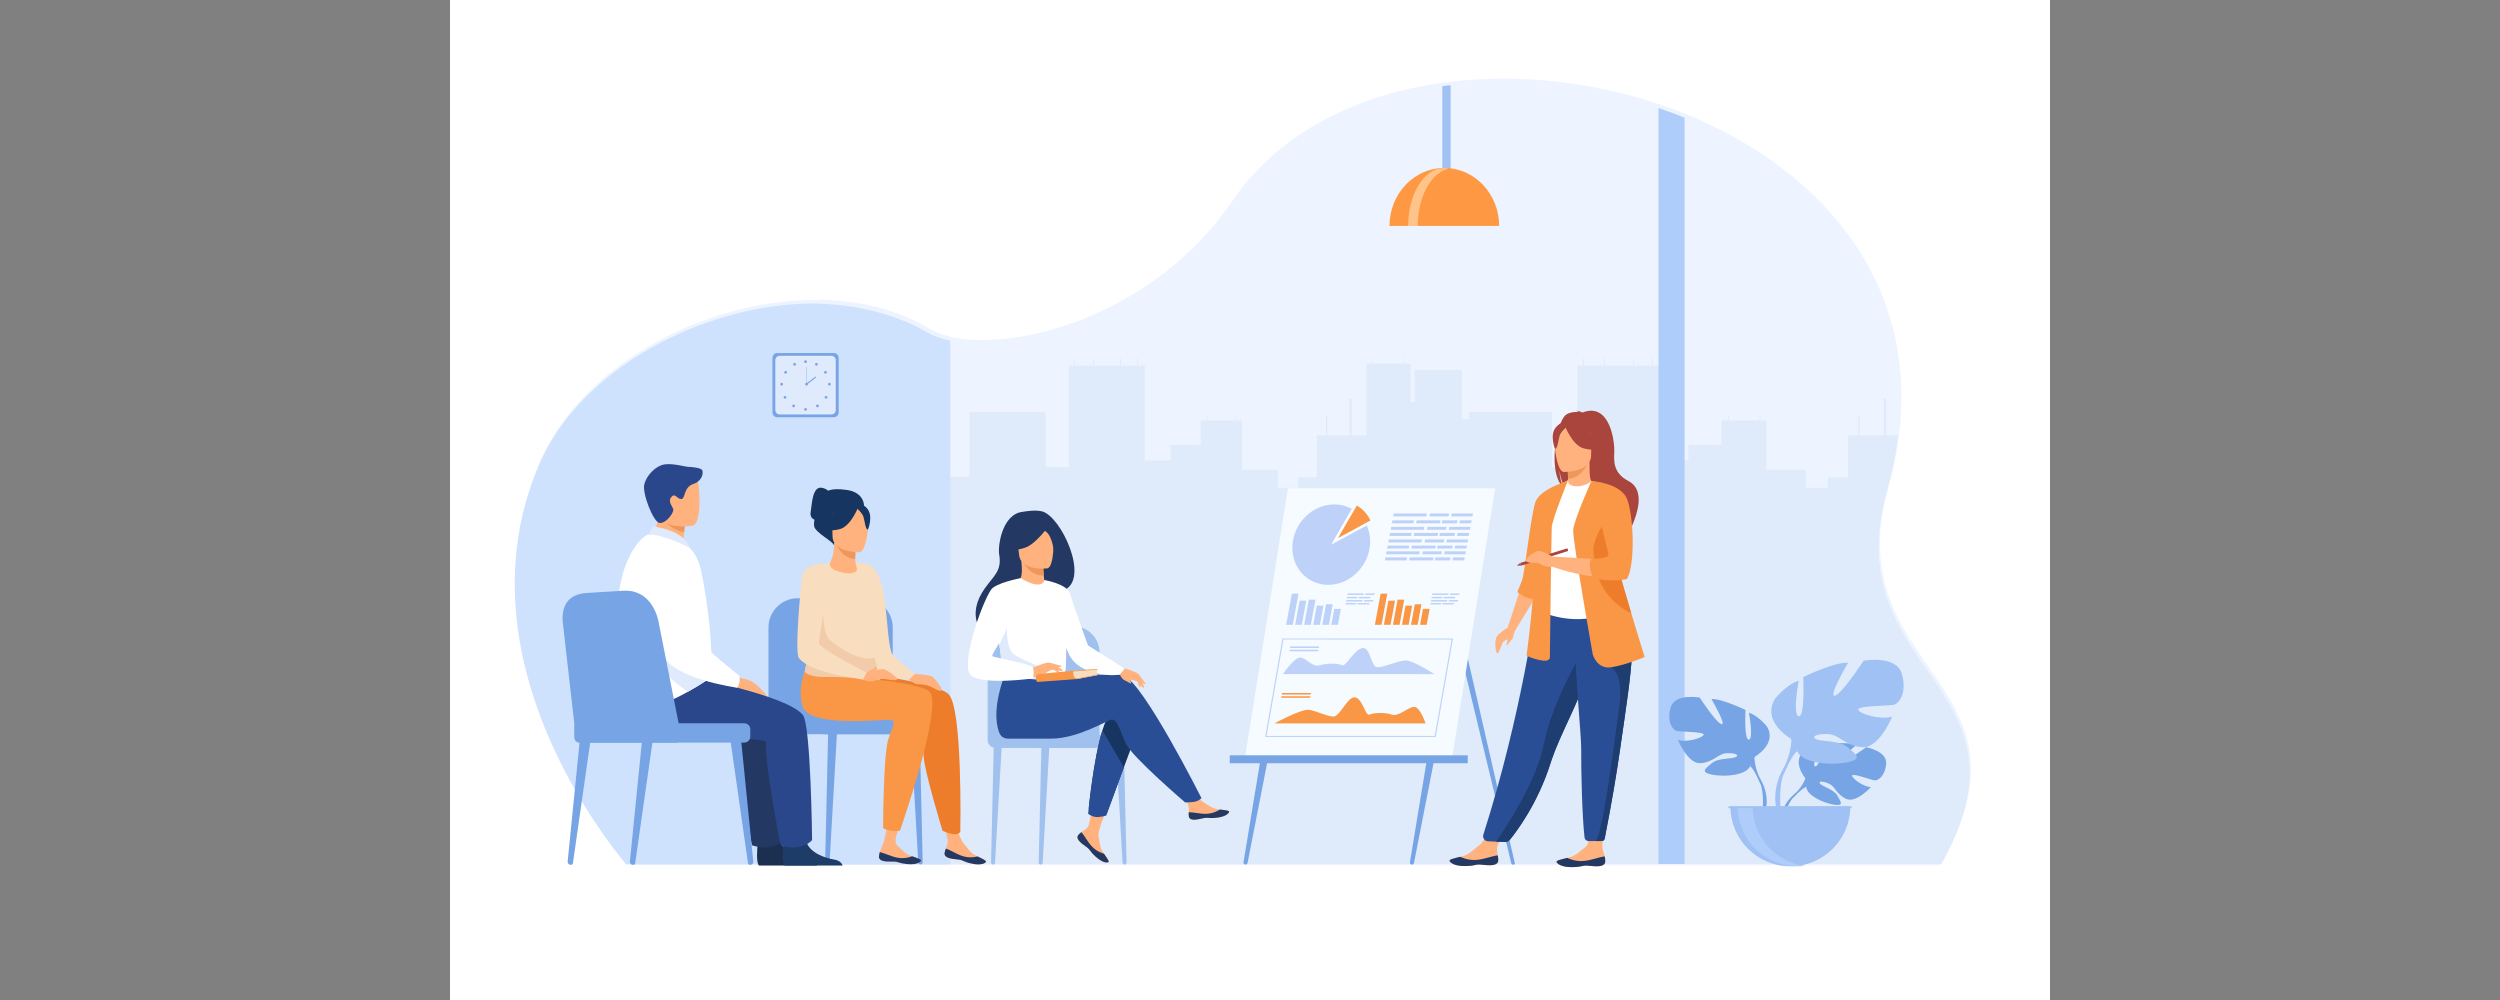 <?xml version="1.0" encoding="utf-8"?>
<!-- Generator: Adobe Illustrator 16.0.0, SVG Export Plug-In . SVG Version: 6.00 Build 0)  -->
<!DOCTYPE svg PUBLIC "-//W3C//DTD SVG 1.1//EN" "http://www.w3.org/Graphics/SVG/1.1/DTD/svg11.dtd">
<svg version="1.1" id="_x2018_ëîé_x5F_1" xmlns="http://www.w3.org/2000/svg" xmlns:xlink="http://www.w3.org/1999/xlink"
	 x="0px" y="0px" width="500px" height="200px" viewBox="0 0 500 200" enable-background="new 0 0 500 200" xml:space="preserve">
<rect x="0" y="0" width="500" height="200" fill="#808080" stroke="none"/>
<rect x="90" fill="#FFFFFF" width="320" height="200"/>
<g>
	<path opacity="0.5" fill="#DCEAFF" enable-background="new    " d="M388.543,172.064L388.543,172.064
		c-0.023,0.041-0.046,0.08-0.068,0.121c-0.162,0.289-0.33,0.584-0.5,0.879l-261.778-0.078c0,0-0.255-0.285-0.711-0.828
		c-0.026-0.031-0.052-0.063-0.079-0.096c-1.169-1.404-3.522-4.357-6.278-8.523c0,0-0.001-0.002-0.002-0.004
		c-7.31-11.057-17.439-30.637-15.735-52.369c0.481-6.135,1.904-12.44,4.6-18.774c8.177-19.211,32.573-32.161,54.55-32.421
		c8.506-0.102,16.652,1.699,23.353,5.774c1.188,0.722,2.683,1.28,4.421,1.659c1.464,0.322,3.103,0.517,4.88,0.579
		c14.273,0.502,37.487-7.541,51.255-27.777c7.312-10.746,18.535-17.781,31.436-21.445c0.601-0.17,1.206-0.334,1.814-0.489
		c2.935-0.752,5.947-1.336,9.015-1.754c0.553-0.075,1.107-0.145,1.663-0.208c13.613-1.58,28.193,0.055,41.567,4.571
		c1.761,0.594,3.502,1.24,5.217,1.935c25.167,10.191,44.746,31.003,43.025,60.062c-0.068,1.149-0.169,2.312-0.307,3.486
		c-0.256,2.238-0.641,4.522-1.154,6.852c-0.303,1.373-0.65,2.762-1.047,4.166C367.309,134.215,408.776,135.879,388.543,172.064z"/>
	<g>
		<path fill="#DFEBFA" d="M388.291,172.785L388.291,172.785l-203.761,0.021l1.757-60.896V95.365h7.621V82.443h15.204v10.968h4.643
			V73.126h1.01v-1.418h0.181v1.418h3.667v-1.418h0.182v1.418h5.191v-1.418h0.183v1.418h3.268v-1.418h0.18v1.418h1.342v18.936h5.132
			v-3.063l6.053,0.027v-4.963h1.217v-0.981h0.162v0.981h4.674v0.002h0.935v-0.983h0.161v0.983h1.127v9.868h7.204v3.632h4.006v-2.109
			h3.715v-8.373h1.854v-3.906h0.279v3.906h4.439v-7.321h0.436v7.321h2.938v-0.102h-0.004v-0.929h0.004v-0.879h-0.004V83.71h0.004
			v-0.934h-0.004v-1.463h0.004v-0.934h-0.004v-1.463h0.004v-1.01h-0.004v-1.462h0.004v-1.286h-0.004v-1.463h0.004v-0.97h0.875V71.63
			h0.141v1.095h6.483V71.63h0.14v1.095h1.184v7.654l0.832,0.004v-0.004h-0.007v-1.463h0.007v-1.01h-0.007v-1.462h0.007v-1.006
			h-0.007v-1.463h0.007v-0.004h7.862v0.004h1.352c0.069,0.039,0.14,0.078,0.21,0.117v9.76h1.447v-1.407h16.595v10.968h5.067V73.126
			h1.102v-1.418h0.199v1.418h4.001v-1.418h0.198v1.418h5.668v-1.418h0.197v1.418h3.566v-1.418h0.197v1.418h1.467v18.936h5.6v-3.063
			l6.605,0.027v-4.962h1.33v-0.982h0.176v0.982h5.1v0.001h1.021v-0.983h0.176v0.983h1.229v9.87h7.864v3.631h4.372v-2.108h4.055
			v-8.374h2.021v-3.905h0.306v3.905h4.846v-7.32h0.476v7.32h2.382c-0.256,2.238-0.641,4.522-1.154,6.852
			c-0.303,1.373-0.65,2.762-1.047,4.165C367.057,134.937,408.524,136.6,388.291,172.785z"/>
	</g>
	<path fill="#AFCDFB" d="M336.911,23.535v149.248h-5.217V21.601C333.457,22.195,335.197,22.84,336.911,23.535z"/>
	<path fill="#CEE1FD" d="M190.064,68.125v104.753h-64.831c-0.026-0.031-0.052-0.063-0.079-0.096
		c-1.169-1.403-3.522-4.357-6.278-8.523c0-0.001-0.001-0.002-0.002-0.004c-7.31-11.057-17.439-30.637-15.735-52.368
		c0.481-6.134,1.904-12.44,4.6-18.774c8.177-19.211,32.573-32.161,54.55-32.421c8.427,0.093,16.459,1.912,23.129,5.774
		C186.668,67.188,188.238,67.747,190.064,68.125z"/>
	<g>
		<path fill="#9FC1F4" d="M290.127,17.03v18.38c0,1.433-0.35,2.602-0.775,2.602h-0.111c-0.427,0-0.775-1.169-0.775-2.602V17.238
			C289.018,17.164,289.572,17.093,290.127,17.03z"/>
		<path fill="#FF9843" d="M288.863,33.59c-6.059,0-10.969,5.192-10.969,11.598h21.937C299.831,38.783,294.92,33.59,288.863,33.59z"
			/>
		<path fill="#FFC48A" d="M289.736,33.731c-0.314-0.068-0.637-0.104-0.963-0.104c-3.947,0-7.146,5.176-7.146,11.561h1.927
			C283.554,39.332,286.246,34.493,289.736,33.731z"/>
	</g>
	<g>
		<g>
			<path fill="#77A4E5" d="M361.096,155.678c0,0-2.919-3.405-0.18-5.568c0,0,2-1.211,3.632-1.113c0,0-2.312,3.877-1.563,4.262
				c0.747,0.386,2.264-4.504,2.264-4.504s4.553-0.442,6.018,0.262c0,0-3.893,3.186-3.072,3.375c0.819,0.189,5.023-2.937,5.023-2.937
				s4.237,0.722,4.012,3.306c-0.227,2.585-1.687,3.383-2.328,3.314s-4.396-1.502-4.477-0.976c-0.082,0.525,2.178,2.244,3.76,2.324
				c0,0-2.988,3.295-4.973,2.344c-1.986-0.95-2.155-2.458-3.393-3.022c-1.238-0.566-2.295-0.564-1.783,0.012
				c0.511,0.576,2.75,1.137,3.458,2.389s1.343,2.097-0.711,1.787c-2.054-0.309-5.394-1.812-5.54-3.533
				C361.096,155.678,361.096,155.678,361.096,155.678z"/>
			<g>
				<path fill="#77A4E5" d="M375.146,152.83c0,0-11.51-0.443-14.051,2.848c0,0-0.563,1.684-2.291,3.217l-0.27,0.734
					c0,0,1.994-2.103,2.707-2.23C361.242,157.398,360.127,153.321,375.146,152.83z"/>
				<path fill="#77A4E5" d="M358.805,158.895c0,0-2.471,1.826-2.643,5.091l0.448,0.04c0,0,0.789-3.375,2.215-4.695
					C360.252,158.01,358.805,158.895,358.805,158.895z"/>
			</g>
		</g>
		<g>
			<path fill="#77A4E5" d="M350.891,151.395c0,0,4.643-2.6,2.477-6.129c0,0-1.734-2.166-3.592-2.724c0,0,0.991,5.263,0,5.386
				c-0.99,0.124-0.681-5.943-0.681-5.943s-4.891-2.352-6.81-2.166c0,0,3.033,5.139,2.043,5.014c-0.99-0.123-4.396-5.323-4.396-5.323
				s-5.015-0.929-5.819,2.043s0.495,4.457,1.238,4.644c0.742,0.186,5.51,0.123,5.386,0.742s-3.343,1.609-5.139,1.053
				c0,0,1.981,4.891,4.581,4.643c2.601-0.247,3.405-1.856,5.016-1.98c1.609-0.124,2.785,0.31,1.98,0.742
				c-0.805,0.434-3.529,0.143-4.829,1.248s-2.353,1.786,0.062,2.281c2.415,0.495,6.748,0.186,7.615-1.672
				S350.891,151.395,350.891,151.395z"/>
			<g>
				<path fill="#77A4E5" d="M336.404,142.48c0,0,13,4.209,14.486,8.914c0,0-0.063,2.105,1.238,4.52v0.93
					c0,0-1.362-3.158-2.105-3.592C350.023,153.252,352.934,149.166,336.404,142.48z"/>
				<path fill="#77A4E5" d="M352.129,155.914c0,0,2.005,3.045,0.861,6.752l-0.516-0.139c0,0,0.501-4.082-0.549-6.136
					C350.877,154.338,352.129,155.914,352.129,155.914z"/>
			</g>
		</g>
		<g>
			<path fill="#9FC1F4" d="M358.277,147.809c0,0-6.121-3.427-3.265-8.078c0,0,2.285-2.857,4.733-3.592c0,0-1.306,6.938,0,7.101
				s0.898-7.835,0.898-7.835s6.446-3.101,8.977-2.855c0,0-3.999,6.773-2.693,6.609c1.306-0.162,5.794-7.018,5.794-7.018
				s6.61-1.225,7.671,2.693c1.061,3.917-0.652,5.875-1.632,6.12s-7.263,0.163-7.1,0.979s4.407,2.121,6.773,1.387
				c0,0-2.612,6.447-6.039,6.121c-3.428-0.326-4.489-2.448-6.61-2.611c-2.122-0.163-3.672,0.408-2.611,0.979
				c1.061,0.572,4.651,0.188,6.365,1.645s3.102,2.355-0.082,3.008c-3.182,0.652-8.895,0.244-10.037-2.203
				C358.277,147.809,358.277,147.809,358.277,147.809z"/>
			<g>
				<path fill="#9FC1F4" d="M377.373,136.058c0,0-17.137,5.55-19.096,11.751c0,0,0.082,2.775-1.633,5.958v1.224
					c0,0,1.796-4.162,2.775-4.732C359.42,150.258,355.584,144.871,377.373,136.058z"/>
				<path fill="#9FC1F4" d="M356.645,153.767c0,0-2.643,4.013-1.136,8.898l0.681-0.183c0,0-0.66-5.381,0.723-8.087
					S356.645,153.767,356.645,153.767z"/>
			</g>
		</g>
		<path fill="#9FC1F4" d="M358.071,173.26c6.621,0,11.989-5.368,11.989-11.989h-23.979
			C346.082,167.892,351.449,173.26,358.071,173.26z"/>
		<path fill="#AFCDFB" d="M361.021,173.168c-0.488,0.061-0.985,0.092-1.49,0.092c-6.621,0-11.988-5.368-11.988-11.99h2.979
			C350.521,167.388,355.103,172.435,361.021,173.168z"/>
		<rect x="345.688" y="161.27" fill="#9FC1F4" width="24.646" height="0.369"/>
	</g>
	<g>
		<g>
			<path fill="#77A4E5" d="M302.256,172.67l-11.781-48.897l0.823-1.925l11.671,50.816c0.031,0.131-0.068,0.255-0.202,0.255h-0.194
				C302.422,172.919,302.291,172.816,302.256,172.67z"/>
		</g>
		<g>
			<g>
				<path fill="#77A4E5" d="M249.087,172.919L249.087,172.919c-0.242,0-0.426-0.217-0.387-0.456l3.47-21.032h1.486l-4.138,21.133
					C249.479,172.77,249.297,172.919,249.087,172.919z"/>
			</g>
			<g>
				<path fill="#77A4E5" d="M282.373,172.919L282.373,172.919c-0.242,0-0.426-0.217-0.387-0.456l3.47-21.032h1.487l-4.139,21.133
					C282.765,172.77,282.584,172.919,282.373,172.919z"/>
			</g>
			<polygon fill="#F5FBFF" points="290.444,151.476 249.003,151.476 257.59,97.65 299.03,97.65 			"/>
			<rect x="245.951" y="151.064" fill="#77A4E5" width="47.594" height="1.584"/>
			<g>
				<path fill="#BDD1F9" d="M274,108.912c-0.031,0.427-0.094,0.845-0.186,1.253c-0.863,3.847-4.289,6.794-8.159,6.801
					c-4.282,0.007-7.489-3.587-7.162-8.027s4.063-8.046,8.347-8.054c0.897-0.001,1.748,0.156,2.528,0.446
					c0.352,0.13,0.688,0.287,1.01,0.468c0.693,0.395,1.31,0.9,1.831,1.5c0.289,0.334,0.549,0.696,0.775,1.083
					c0.133,0.224,0.252,0.456,0.36,0.695c0.302,0.665,0.509,1.389,0.609,2.151c0.051,0.383,0.073,0.776,0.069,1.178
					C274.021,108.572,274.014,108.742,274,108.912z"/>
				<path fill="#FFFFFF" d="M273.345,105.077l-7.098,3.849c0,0,2.929-5.157,4.131-7.127c0.692,0.395,1.31,0.9,1.831,1.5
					c0.289,0.334,0.549,0.696,0.775,1.083C273.117,104.605,273.236,104.838,273.345,105.077z"/>
				<path fill="#F99746" d="M274.082,104.104l-6.482,3.516c0,0,2.674-4.711,3.772-6.51c0.633,0.359,1.196,0.822,1.672,1.371
					c0.265,0.304,0.503,0.635,0.71,0.988C273.873,103.673,273.983,103.885,274.082,104.104z"/>
			</g>
			<g>
				<g>
					<path fill="#BDD1F9" d="M287.145,147.384l-34.109-0.003l3.453-19.68l34.109,0.002L287.145,147.384z M253.311,147.184
						l33.628,0.002l3.384-19.284l-33.628-0.003L253.311,147.184z"/>
				</g>
				<g>
					<path fill="#F99746" d="M285.11,144.686l-30.251-0.002c0,0,5.366-2.878,6.838-2.728c1.473,0.151,3.588,1.315,4.949,1.361
						c1.359,0.045,2.833-4.039,4.348-3.847c1.514,0.192,2.084,3.805,2.868,3.452s3.139-0.505,4.494,0.001
						c1.356,0.506,3.332-1.608,4.524-1.542C284.073,141.447,285.11,144.686,285.11,144.686z"/>
					<g>
						<polygon fill="#F99746" points="262.134,138.9 256.355,138.9 256.41,138.594 262.188,138.594 						"/>
						<polygon fill="#F99746" points="262.019,139.555 256.24,139.555 256.295,139.248 262.072,139.249 						"/>
					</g>
				</g>
				<g>
					<path fill="#BDD1F9" d="M256.59,134.818l30.252,0.002c0,0-4.356-2.879-5.882-2.729c-1.525,0.151-4.049,1.316-5.425,1.361
						c-1.377,0.045-1.416-4.039-2.998-3.848c-1.582,0.192-3.42,3.805-4.08,3.452s-2.961-0.506-4.494-0.001
						c-1.534,0.507-2.768-1.607-3.984-1.541C258.764,131.581,256.59,134.818,256.59,134.818z"/>
					<g>
						<polygon fill="#BDD1F9" points="263.766,129.599 257.988,129.598 258.042,129.291 263.82,129.292 						"/>
						<polygon fill="#BDD1F9" points="263.65,130.253 257.873,130.252 257.927,129.946 263.705,129.946 						"/>
					</g>
				</g>
			</g>
			<g>
				<polygon fill="#BDD1F9" points="258.552,124.956 257.225,124.956 258.378,118.738 259.705,118.738 				"/>
				<polygon fill="#BDD1F9" points="260.359,124.956 259.032,124.956 259.926,120.14 261.252,120.14 				"/>
				<polygon fill="#BDD1F9" points="262.166,124.956 260.84,124.956 261.771,119.934 263.098,119.934 				"/>
				<polygon fill="#BDD1F9" points="263.975,124.956 262.647,124.956 263.355,121.136 264.683,121.136 				"/>
				<polygon fill="#BDD1F9" points="265.781,124.956 264.455,124.956 265.215,120.857 266.541,120.857 				"/>
				<polygon fill="#BDD1F9" points="267.589,124.956 266.262,124.956 266.852,121.777 268.178,121.777 				"/>
			</g>
			<g>
				<polygon fill="#F99746" points="276.301,124.956 274.975,124.956 276.127,118.738 277.453,118.738 				"/>
				<polygon fill="#F99746" points="278.108,124.956 276.781,124.956 277.675,120.14 279.002,120.14 				"/>
				<polygon fill="#F99746" points="279.916,124.956 278.589,124.956 279.521,119.934 280.848,119.934 				"/>
				<polygon fill="#F99746" points="281.723,124.956 280.396,124.956 281.105,121.136 282.432,121.136 				"/>
				<polygon fill="#F99746" points="283.531,124.956 282.204,124.956 282.964,120.857 284.291,120.857 				"/>
				<polygon fill="#F99746" points="285.338,124.956 284.012,124.956 284.602,121.777 285.928,121.777 				"/>
			</g>
			<g>
				<g>
					<polygon fill="#BDD1F9" points="282.689,104.66 278.37,104.66 278.48,104.068 282.801,104.068 					"/>
					<polygon fill="#BDD1F9" points="287.987,104.66 283.219,104.66 283.33,104.068 288.099,104.068 					"/>
					<polygon fill="#BDD1F9" points="291.387,104.66 288.346,104.66 288.457,104.068 291.498,104.068 					"/>
					<polygon fill="#BDD1F9" points="294.226,104.66 291.879,104.66 291.99,104.068 294.336,104.068 					"/>
				</g>
				<g>
					<polygon fill="#BDD1F9" points="282.215,107.185 277.896,107.185 278.007,106.593 282.326,106.593 					"/>
					<polygon fill="#BDD1F9" points="287.514,107.185 282.744,107.185 282.855,106.593 287.625,106.593 					"/>
					<polygon fill="#BDD1F9" points="290.912,107.185 287.872,107.185 287.983,106.593 291.023,106.593 					"/>
					<polygon fill="#BDD1F9" points="293.752,107.185 291.405,107.185 291.516,106.593 293.862,106.593 					"/>
				</g>
				<g>
					<polygon fill="#BDD1F9" points="285.256,103.279 278.629,103.279 278.74,102.688 285.367,102.688 					"/>
					<polygon fill="#BDD1F9" points="289.707,103.279 285.887,103.279 285.998,102.688 289.818,102.688 					"/>
					<polygon fill="#BDD1F9" points="294.488,103.279 290.246,103.279 290.356,102.688 294.599,102.688 					"/>
				</g>
				<g>
					<polygon fill="#BDD1F9" points="284.752,105.964 278.125,105.964 278.236,105.372 284.863,105.372 					"/>
					<polygon fill="#BDD1F9" points="289.203,105.964 285.383,105.964 285.494,105.372 289.314,105.372 					"/>
					<polygon fill="#BDD1F9" points="293.983,105.964 289.742,105.964 289.853,105.372 294.095,105.372 					"/>
				</g>
				<g>
					<polygon fill="#BDD1F9" points="281.741,109.709 277.422,109.709 277.533,109.117 281.852,109.117 					"/>
					<polygon fill="#BDD1F9" points="287.039,109.709 282.271,109.709 282.381,109.117 287.15,109.117 					"/>
					<polygon fill="#BDD1F9" points="290.438,109.709 287.398,109.709 287.51,109.117 290.55,109.117 					"/>
					<polygon fill="#BDD1F9" points="293.277,109.709 290.932,109.709 291.042,109.117 293.389,109.117 					"/>
				</g>
				<g>
					<polygon fill="#BDD1F9" points="284.277,108.488 277.651,108.488 277.762,107.896 284.389,107.896 					"/>
					<polygon fill="#BDD1F9" points="288.729,108.488 284.909,108.488 285.02,107.896 288.84,107.896 					"/>
					<polygon fill="#BDD1F9" points="293.51,108.488 289.268,108.488 289.379,107.896 293.621,107.896 					"/>
				</g>
				<g>
					<polygon fill="#BDD1F9" points="281.297,112.076 276.978,112.076 277.088,111.484 281.408,111.484 					"/>
					<polygon fill="#BDD1F9" points="286.595,112.076 281.826,112.076 281.938,111.484 286.706,111.484 					"/>
					<polygon fill="#BDD1F9" points="289.994,112.076 286.953,112.076 287.064,111.484 290.105,111.484 					"/>
					<polygon fill="#BDD1F9" points="292.833,112.076 290.486,112.076 290.598,111.484 292.943,111.484 					"/>
				</g>
				<g>
					<polygon fill="#BDD1F9" points="283.834,110.855 277.207,110.855 277.318,110.264 283.944,110.264 					"/>
					<polygon fill="#BDD1F9" points="288.284,110.855 284.465,110.855 284.576,110.264 288.396,110.264 					"/>
					<polygon fill="#BDD1F9" points="293.064,110.855 288.823,110.855 288.934,110.264 293.176,110.264 					"/>
				</g>
			</g>
			<g>
				<polygon fill="#BDD1F9" points="271.468,119.664 269.354,119.664 269.408,119.374 271.521,119.374 				"/>
				<polygon fill="#BDD1F9" points="274.061,119.664 271.727,119.664 271.781,119.374 274.115,119.374 				"/>
				<polygon fill="#BDD1F9" points="271.235,120.898 269.121,120.898 269.176,120.609 271.29,120.609 				"/>
				<polygon fill="#BDD1F9" points="273.828,120.898 271.494,120.898 271.549,120.609 273.883,120.609 				"/>
				<polygon fill="#BDD1F9" points="272.724,118.988 269.48,118.988 269.535,118.698 272.778,118.698 				"/>
				<polygon fill="#BDD1F9" points="274.902,118.988 273.033,118.988 273.087,118.698 274.957,118.698 				"/>
				<polygon fill="#BDD1F9" points="272.477,120.302 269.233,120.302 269.288,120.012 272.531,120.012 				"/>
				<polygon fill="#BDD1F9" points="274.656,120.302 272.786,120.302 272.84,120.012 274.71,120.012 				"/>
			</g>
			<g>
				<polygon fill="#BDD1F9" points="288.402,119.664 286.288,119.664 286.343,119.374 288.457,119.374 				"/>
				<polygon fill="#BDD1F9" points="290.996,119.664 288.661,119.664 288.716,119.374 291.051,119.374 				"/>
				<polygon fill="#BDD1F9" points="288.17,120.898 286.057,120.898 286.11,120.609 288.225,120.609 				"/>
				<polygon fill="#BDD1F9" points="290.764,120.898 288.43,120.898 288.484,120.609 290.818,120.609 				"/>
				<polygon fill="#BDD1F9" points="289.658,118.988 286.415,118.988 286.47,118.698 289.713,118.698 				"/>
				<polygon fill="#BDD1F9" points="291.838,118.988 289.968,118.988 290.021,118.698 291.892,118.698 				"/>
				<polygon fill="#BDD1F9" points="289.412,120.302 286.168,120.302 286.223,120.012 289.467,120.012 				"/>
				<polygon fill="#BDD1F9" points="291.59,120.302 289.721,120.302 289.775,120.012 291.645,120.012 				"/>
			</g>
		</g>
	</g>
	<g>
		<g>
			<path fill="#FFB27D" d="M299.649,172.121c-0.074,1.012-1.501,1.022-3.121,0.835c-1.62-0.188-1.189,0.222-3.458,0.253
				c-2.268,0.031-3.049-0.718-3.159-1.042c-0.098-0.287,0.995-0.529,2.163-0.813c0.147-0.035,0.295-0.072,0.441-0.11
				c1.318-0.335,2.191-1.321,3.318-2.183c1.068-0.814,2.445-3.768,2.445-3.768l3.098-0.14c0,0-1.305,2.646-1.795,3.787
				c-0.287,0.671-0.165,1.495-0.039,2.128C299.609,171.413,299.676,171.765,299.649,172.121z"/>
			<path fill="#233862" d="M296.528,172.956c-1.62-0.188-1.189,0.222-3.458,0.253c-2.268,0.031-3.049-0.718-3.159-1.042
				c-0.098-0.287,0.995-0.529,2.163-0.813l0.014,0.021c0,0,1.461,0.783,3.328,0.596c1.522-0.152,3.076-0.788,4.127-0.902
				c0.066,0.345,0.133,0.696,0.106,1.053C299.575,173.133,298.148,173.144,296.528,172.956z"/>
		</g>
		<g>
			<path fill="#FFB27D" d="M321.048,172.331c-0.073,1.012-1.501,1.024-3.12,0.838c-1.621-0.187-1.189,0.224-3.457,0.257
				c-2.269,0.034-3.051-0.715-3.161-1.039c-0.099-0.287,0.994-0.53,2.163-0.816c0.146-0.035,0.293-0.072,0.441-0.109
				c1.317-0.337,2.188-1.324,3.314-2.186c1.068-0.817,0.002-5.652,0.002-5.652l3.408-0.332c0,0-0.164,4.071-0.162,5.922
				c0.001,0.73,0.337,1.434,0.463,2.066C321.007,171.623,321.074,171.975,321.048,172.331z"/>
			<path fill="#233862" d="M317.928,173.169c-1.621-0.187-1.189,0.224-3.457,0.257c-2.269,0.034-3.051-0.715-3.161-1.039
				c-0.099-0.287,0.994-0.53,2.163-0.816l0.014,0.021c0,0,1.461,0.783,3.328,0.593c1.522-0.153,3.075-0.791,4.125-0.905
				c0.067,0.344,0.135,0.695,0.108,1.052C320.975,173.343,319.547,173.355,317.928,173.169z"/>
		</g>
		<path fill="#A9453D" d="M311.103,88.755c-0.587-2.413,0.264-3.536,1.031-4.135c0.364-0.888,0.779-1.528,1.204-1.77
			c0.774-0.44,1.702-0.488,2.352-0.45c-0.167-0.173-0.496-0.236-0.496-0.236c0.402-0.06,1.301,0.34,1.301,0.34
			c5.6-2.158,6.48,6.087,6.362,8.003c-0.116,1.915-0.101,4.171,2.813,5.681c5.559,2.879-1.848,13.731-1.848,13.731
			c0.142-1.549-7.001-9.717-10.728-12.164c-0.906-1.335-1.229-3.694-1.253-3.88c0.156,1.871,0.477,2.919,0.763,3.51
			C310.904,95.824,310.653,92.07,311.103,88.755z"/>
		<path fill="#FFB27D" d="M313.314,97.878c-0.019,0.009,1.799,0.953,3.167,0.579c1.286-0.351,2.126-2.018,2.108-2.022
			c-0.545-0.108-0.701-0.857-0.689-4.073l-0.246,0.049l-4.141,0.819c0,0,0.094,1.303,0.097,2.531
			C313.613,96.791,313.551,97.768,313.314,97.878z"/>
		<path fill="#ED975D" d="M313.514,93.229c0,0,0.094,1.303,0.097,2.531c2.317-0.065,3.542-2.179,4.044-3.35L313.514,93.229z"/>
		<path fill="#2A4E96" d="M296.668,166.934c-0.203,0.637,0.254,1.292,0.921,1.323l1.617,0.075l1.712,0.053
			c0.428,0.014,0.837-0.174,1.107-0.506c1.366-1.676,5.57-7.261,8.121-15.376c0.072-0.228,0.147-0.458,0.228-0.691
			c1.685-4.911,5.177-11.077,7.017-16.657c0.293-0.889,0.557-1.725,0.792-2.517c0.075-0.254,0.149-0.503,0.22-0.748
			c1.355-4.712,1.748-7.806,2.11-11.111l-13.288,0.106C307.225,120.885,304.428,142.628,296.668,166.934z"/>
		<path fill="#FFFFFF" d="M309.085,113.25c0.033,6.322-0.928,9.035-0.928,9.035s5.689,2.891,12.452,0.764
			c0.079-0.025,4.838-1.373,4.838-1.373c-0.113-0.256-1.054-4.486-1.164-4.722c-1.428-3.065-1.816-4.353-1.986-5.296
			c-0.314-1.76-0.32-3.58-0.164-5.297c0.412-4.547,1.639-8.32,1.639-8.32c-1.842-0.419-3.567-1.156-5.484-1.875
			c-0.441,0.549-1.79,1.124-2.96,1.098c-1.347-0.029-1.784-0.606-1.714-1.236c-1.436,0.799-2.58,1.553-2.58,1.553
			c-1.221,2.119-3.694,4.177-3.873,7.428C307.115,105.809,309.084,113.072,309.085,113.25z"/>
		<path fill="#5F9AA8" d="M320.513,113.954c0.581,0.822,1.694,5.819,4.465,6.447c-1.427-3.562-2.511-5.123-2.681-6.218
			c-0.314-2.044-0.321-4.159-0.164-6.154c-0.928-1.625-1.62-2.739-1.62-2.739c-0.073-0.263-1.474-4.595-1.923-0.724
			C318.142,108.44,319.863,113.035,320.513,113.954z"/>
		<path fill="#FFB27D" d="M312.74,94.392c0,0,5.48,0.09,5.484-3.324s0.715-5.703-2.785-5.904c-3.5-0.202-4.182,1.1-4.46,2.239
			S311.314,94.28,312.74,94.392z"/>
		<path fill="#A9453D" d="M312.942,85.08c0,0,1.501,4.006,3.804,4.598c2.304,0.592,3.303-0.025,3.303-0.025
			s-1.767-1.403-2.133-3.853C317.916,85.8,314.074,83.173,312.942,85.08z"/>
		<path fill="#A9453D" d="M313.314,85.405c0,0-1.121,0.894-1.395,1.764c-0.272,0.869-0.396,2.659-0.917,2.599
			c0,0-1.131-2.723,0.14-4.263C312.49,83.871,313.314,85.405,313.314,85.405z"/>
		<polygon fill="#FFB27D" points="304.115,117.639 301.525,125.531 303.002,126.123 307.283,119.15 		"/>
		<path fill="#F99746" d="M311.095,97.117c0,0-3.052,1.211-3.937,3.1c-0.883,1.889-2.221,14.557-2.754,15.857
			c-0.532,1.302-0.934,2.332-0.934,2.332s1.54,1.297,3.088,1.393C308.106,119.894,311.095,97.117,311.095,97.117z"/>
		<path fill="#F99746" d="M313.613,96.029c0,0-3.172,7.834-3.265,9.42s-0.372,25.929-0.372,25.929s0.186,1.119-1.959,0.652
			c-2.146-0.466-2.705-0.933-2.705-0.933s2.052-15.016,1.492-20.239c-0.56-5.223,4.291-13.742,4.291-13.742L313.613,96.029z"/>
		<path fill="#1E3D70" d="M299.206,168.332l1.858,0.058c0.332,0.01,0.65-0.133,0.861-0.39c1.249-1.512,5.605-7.174,8.221-15.497
			c0.072-0.228,0.147-0.458,0.228-0.691c1.685-4.911,5.177-11.077,7.017-16.657c0.293-0.889,0.557-1.725,0.792-2.517
			c0.075-0.254,0.149-0.503,0.22-0.748l-1.957-1.485c0,0-5.875,9.514-7.693,18.467C307.172,156.648,300.844,166.006,299.206,168.332
			z"/>
		<path fill="#2A4E96" d="M316.24,149.705c-0.031,4.119,0.164,13.299,0.666,17.787c0.045,0.41,0.393,0.721,0.806,0.721h1.387
			c0.584,0,1.021-0.005,1.312-0.01c0.252-0.003,0.467-0.184,0.515-0.43c1.379-7.017,2.366-12.846,3.088-17.882
			c0.604-4.216,1.142-7.83,1.556-10.941c0.416-3.132,0.705-5.753,0.809-7.968c0.016-0.35,0.027-0.688,0.034-1.018
			c0.007-0.332,0.009-0.653,0.005-0.966l-11.48-1.119C315.08,135.508,316.26,147.174,316.24,149.705z"/>
		<path fill="#1E3D70" d="M319.099,168.213c0.524,0,0.931-0.004,1.219-0.008c0.306-0.004,0.566-0.223,0.626-0.522
			c1.369-6.976,2.351-12.776,3.069-17.791c0.604-4.216,1.142-7.83,1.556-10.941c0.416-3.132,0.705-5.753,0.809-7.968l-4.213,2.478
			c0,0,2.688,0.948,1.662,8.13C322.801,148.772,320.526,167.195,319.099,168.213z"/>
		<path fill="#F99746" d="M318.557,130.911c0,0,0.809,2.923,3.606,2.55s6.776-2.053,6.776-2.053s-1.195-3.778-2.682-8.742
			c-1.801-6.01-4.028-13.756-5.078-18.643c-0.295-1.369-0.496-2.513-0.571-3.332l-2.321-4.503c0,0-3.461,7.769-3.648,9.727
			C314.453,107.874,318.557,130.911,318.557,130.911z"/>
		<path fill="#FFB27D" d="M321.351,105.623l-3.063-9.435c0.008,0.004,3.869,1.149,5.812,2.13c0,0,1.214,1.565,1.965,5.176
			c0,0,0.794,8.67-0.978,11.842c0,0-5.597,1.119-14.551-1.959v-2.053c0,0,9.793,0.514,11.799,0.746L321.351,105.623z"/>
		<path fill="#ED7D2B" d="M318.681,110.02c0.125,3.171,0.871,9.326,7.524,12.621c0.018,0.009,0.035,0.018,0.053,0.025
			c-1.801-6.009-4.028-13.756-5.078-18.643C319.957,105.85,318.612,108.273,318.681,110.02z"/>
		<path fill="#F99746" d="M318.287,96.188c0,0,5.679,0.4,7.047,3.447c1.368,3.046,1.803,13.181,0.063,16.167
			c0,0-2.397,0.683-6.637-0.11c-0.052-0.01-0.104-0.02-0.156-0.029c0,0-1.353-3.312-0.141-3.965c0,0,3.576,0.188,3.203-0.994
			S318.287,96.188,318.287,96.188z"/>
		<g>
			<path fill="#A9453D" d="M304.047,112.593l0.167,0.538l9.319-2.899c0,0,0.125-0.142,0.063-0.33
				c-0.067-0.208-0.23-0.208-0.23-0.208L304.047,112.593z"/>
			<polygon fill="#A9453D" points="303.373,113.101 304.047,112.593 304.214,113.131 			"/>
		</g>
		<path fill="#FFB27D" d="M301.894,125.315c0,0-2.364,1.307-2.675,2.302c-0.312,0.996-0.098,3.08,0.277,3.049
			s0.936-2.24,1.246-2.395c0.312-0.156,0.747-0.623,0.747-0.28c0,0.342-0.312,0.964-0.155,1.058
			c0.155,0.093,0.652-0.871,0.995-1.058s0.485-1.726,0.818-2.138C303.48,125.439,301.894,125.315,301.894,125.315z"/>
		<path fill="#FFB27D" d="M310.535,111.324c0,0-2.114-1.302-3.001-1.102c-0.887,0.201-3.147,1.838-2.06,2.192
			c1.087,0.354,1.967-0.018,2.385,0.239c0.418,0.258,0.728,0.729,2.676,0.723C312.484,113.37,310.535,111.324,310.535,111.324z"/>
	</g>
	<g>
		<g opacity="0.6">
			<g>
				<path fill="#77A4E5" d="M208.141,172.916h-0.035c-0.206,0-0.371-0.169-0.366-0.375l0.555-24.061l1.635-0.189l-1.395,24.252
					C208.524,172.752,208.351,172.916,208.141,172.916z"/>
			</g>
			<g>
				<path fill="#77A4E5" d="M198.612,172.916h-0.035c-0.206,0-0.371-0.169-0.366-0.375l0.555-24.061l1.635-0.189l-1.395,24.252
					C198.995,172.752,198.821,172.916,198.612,172.916z"/>
			</g>
			<g>
				<path fill="#77A4E5" d="M224.906,172.916h0.035c0.206,0,0.371-0.169,0.366-0.375l-0.555-24.061l-1.635-0.189l1.394,24.252
					C224.523,172.752,224.697,172.916,224.906,172.916z"/>
			</g>
			<path fill="#77A4E5" d="M197.528,146.988v-16.486c0-2.901,2.352-5.254,5.253-5.254h11.879c2.901,0,5.252,2.353,5.252,5.254
				v17.117L197.528,146.988z"/>
			<path fill="#77A4E5" d="M222.041,149.592h-22.936c-0.871,0-1.577-0.706-1.577-1.577v-1.026h24.513V149.592z"/>
			<path fill="#77A4E5" d="M224.79,149.592h-17.352c-0.644,0-1.167-0.522-1.167-1.166v-0.271c0-0.644,0.522-1.167,1.167-1.167
				h17.352c0.644,0,1.167,0.523,1.167,1.167v0.271C225.956,149.069,225.434,149.592,224.79,149.592z"/>
		</g>
		<g>
			<path fill="#FFB27D" d="M237.771,163.322c0.166,0.829,1.347,0.69,2.667,0.368s1.006,0.061,2.884-0.147
				c1.878-0.207,2.447-0.908,2.505-1.188c0.051-0.248-0.877-0.335-1.873-0.449c-0.125-0.015-0.251-0.029-0.376-0.045
				c-1.124-0.142-1.947-0.867-2.968-1.463c-0.967-0.563-2.41-2.862-2.41-2.862l-2.576,0.204c0,0,1.352,2.053,1.875,2.945
				c0.308,0.525,0.292,1.22,0.253,1.756C237.731,162.732,237.712,163.03,237.771,163.322z"/>
			<path fill="#233862" d="M240.438,163.69c1.32-0.323,1.006,0.061,2.884-0.147c1.878-0.207,2.447-0.908,2.505-1.188
				c0.051-0.248-0.877-0.335-1.873-0.449l-0.009,0.019c0,0-1.126,0.799-2.69,0.836c-1.274,0.031-2.624-0.334-3.504-0.319
				c-0.02,0.291-0.039,0.589,0.02,0.881C237.937,164.151,239.118,164.013,240.438,163.69z"/>
			<path fill="#FFB27D" d="M215.635,167.029c-0.512,0.672,0.374,1.467,1.488,2.243s0.62,0.795,2.019,2.065
				c1.398,1.271,2.3,1.234,2.547,1.093c0.22-0.125-0.329-0.879-0.901-1.702c-0.072-0.103-0.144-0.207-0.215-0.312
				c-0.638-0.937-0.638-2.033-0.867-3.192c-0.216-1.099,1.577-5.136,1.577-5.136l-2.881-0.362c0,0-0.376,2.438-0.7,3.42
				c-0.19,0.578-0.991,0.959-1.418,1.285C216.051,166.609,215.815,166.792,215.635,167.029z"/>
			<path fill="#233862" d="M217.123,169.272c1.115,0.776,0.62,0.795,2.019,2.065c1.398,1.271,2.3,1.234,2.547,1.093
				c0.22-0.125-0.329-0.879-0.901-1.702l-0.021,0.006c0,0-1.344-0.316-2.406-1.463c-0.866-0.936-1.485-2.189-2.078-2.84
				c-0.232,0.178-0.468,0.36-0.648,0.598C215.123,167.701,216.008,168.496,217.123,169.272z"/>
			<path fill="#163560" d="M227.403,146.393l-2.632,7.081l-3.436,9.247c0,0-0.933,0.09-1.825-0.166
				c-0.822-0.238-1.766-0.859-1.766-0.859s0.954-9.93,2.734-15.629c0.456-1.463,0.967-2.646,1.531-3.313
				C224.769,139.494,227.403,146.393,227.403,146.393z"/>
			<path fill="#2A4E96" d="M224.728,135.145c-1.725-0.556-6.92-0.225-11.86,0.743l-0.756-1.323l-10.67-0.834
				c0,0-3.521,7.809-1.593,12.783c0.283,0.731,0.846,1.201,1.806,1.216c0,0.001,0.155-0.001,0.156,0c0,0,6.351-0.003,8.413-0.003
				c5.306,0,11.23-3.648,11.997-3.801c1.254-0.252,1.756,2.257,3.01,4.891c1.254,2.635,11.791,11.665,11.791,11.665
				s1.619,0.017,2.288-0.234c0.719-0.271,0.982-0.62,0.982-0.62S228.616,136.399,224.728,135.145z"/>
			<path fill="#233862" d="M208.375,102.267c-1.502-0.358-3.541,0.062-3.88,0.102c-4.052,0.474-4.958,6.768-4.657,8.528
				c0.556,3.244-1.003,4.158-2.862,6.754c-3.729,5.203-1.153,9.487,1.882,10.549c1.821,0.638,4.303-1.098,4.303-1.098
				c0.046,0.018,6.443-6.09,9.607-9.057C218.087,115.853,212.202,103.178,208.375,102.267z"/>
			<path fill="#FFB27D" d="M209.242,117.107c0.019,0.006-1.649,1.096-3.01,0.866c-1.279-0.214-2.633-1.884-2.616-1.89
				c0.517-0.157,0.974-0.761,0.651-3.874l0.243,0.022l4.088,0.393c0,0,0.035,1.271,0.151,2.46
				C208.847,116.083,209.002,117.023,209.242,117.107z"/>
			<path fill="#ED975D" d="M208.599,112.625c0,0,0.035,1.271,0.151,2.46c-2.25,0.161-3.64-1.767-4.239-2.852L208.599,112.625z"/>
			<path fill="#FFB27D" d="M209.46,113.676c0,0-5.298,0.619-5.633-2.687s-1.244-5.452,2.125-5.987
				c3.369-0.535,4.155,0.66,4.535,1.736C210.867,107.814,210.83,113.43,209.46,113.676z"/>
			<path fill="#233862" d="M209.855,105.041c0,0-2.559,3.662-4.731,4.459s-3.2,0.297-3.2,0.297s1.036-1.428,1.378-3.391
				c0.101-0.58,0.503-1.062,1.058-1.255C205.917,104.607,208.92,103.774,209.855,105.041z"/>
			<path fill="#233862" d="M207.74,105.311c0,0,1.368,0.781,1.914,1.479c0.527,0.675,1.09,2.465,1.009,3.254
				c0,0,0.861-3.761-0.519-5.128C208.682,103.465,207.74,105.311,207.74,105.311z"/>
			<path fill="#FFFFFF" d="M213.316,125.877c-0.16,10.703-0.044,8.467-1.214,9.482c-0.282,0.244-1.075,0.39-2.119,0.459
				c-3.282,0.218-9.05-0.323-9.27-0.93c-0.757-2.098-0.223-2.75-0.854-5.963c-0.066-0.342-0.147-0.712-0.243-1.115
				c-0.526-2.206-1.039-2.957,0.829-6.502c1.694-3.211,3.523-5.776,3.682-5.682c4.47,2.652,4.761,0.382,4.761,0.382
				S213.395,120.657,213.316,125.877z"/>
			<path fill="#2A4E96" d="M224.771,153.474l-3.514,9.632c0,0-1.263,0.412-2.182,0.278c-0.937-0.137-1.45-0.647-1.45-0.647
				s1.074-10.971,2.854-16.67L224.771,153.474z"/>
			<path fill="#FFFFFF" d="M208.887,116.008c0,0,4.599,0.779,5.139,2.76s4.49,12.893,4.49,12.893s-3.109,1.149-4.189,0.069
				c-1.08-1.081-3.758-10.021-3.758-10.021L208.887,116.008z"/>
			<path fill="#DFEBFD" d="M209.982,135.818c-3.282,0.218-9.051-0.322-9.27-0.93c-0.757-2.098-0.223-2.75-0.854-5.963l1.539-3.505
				c0,0-0.218,4.011,1.246,5.316c1.462,1.306,5.993,2.521,6.705,3.61C209.691,134.871,209.917,135.396,209.982,135.818z"/>
			<g>
				<path fill="#FFB27D" d="M210.25,133.534c0,0,0.978,0.843,1.256,0.911c0.278,0.068,0.436,0.005,0.436,0.005l-0.712-0.835
					L210.25,133.534z"/>
				<path fill="#FFB27D" d="M209.862,132.541l2.475,0.639c0,0-0.064,0.176-0.344,0.22c-0.28,0.044-1.032-0.071-1.032-0.071
					L209.862,132.541z"/>
				<path fill="#FFB27D" d="M205.667,133.905c0,0,3.533-1.571,4.196-1.364c0.664,0.207,2.364,1.108,2.631,1.487
					c0.267,0.379-1.393-0.048-1.911-0.079c-0.335-0.021-1.115,0.439-1.502,0.661c-1.628,0.935-2.758,0.853-2.758,0.853
					L205.667,133.905z"/>
			</g>
			<path fill="#FFFFFF" d="M204.126,115.627c0,0-4.999,0.938-5.924,2.323c-2.021,3.022-6.321,15.547-3.913,17.227
				c2.712,1.892,12.344,0.495,12.344,0.495s0.321-1.499-0.125-2.224c-0.446-0.725-7.693-1.896-8.028-2.229
				c-0.334-0.335,3.305-5.172,2.917-6.098C200.156,122.156,204.126,115.627,204.126,115.627z"/>
			<g>
				<path fill="#FFB27D" d="M223.885,133.371c0,0,3.498,0.945,3.857,1.488c0.36,0.543,1.064,2.202,1.034,2.635
					c-0.03,0.434-0.985-0.856-1.343-1.187c-0.231-0.214-1.071-0.339-1.483-0.406c-1.04-0.169-1.541-0.645-1.931-0.882
					c-0.261-0.158-0.579-0.129-0.579-0.129L223.885,133.371z"/>
				<path fill="#FFB27D" d="M227.437,135.811c0,0,0.212,1.189,0.375,1.404c0.162,0.213,0.314,0.262,0.314,0.262l-0.025-1.028
					L227.437,135.811z"/>
				<path fill="#FFB27D" d="M227.742,134.859l1.422,1.926c0,0-0.151,0.091-0.38-0.043c-0.229-0.134-0.708-0.661-0.708-0.661
					L227.742,134.859z"/>
				<path fill="#FFB27D" d="M224.02,135.02c0,0,0.324,0.787,0.972,1.07c0.647,0.281,1.123,0.705,1.227,0.553s-0.49-0.954-0.49-0.954
					L224.02,135.02z"/>
			</g>
			<path fill="#FFFFFF" d="M217.587,129.08l7.356,4.65c0,0-0.773,1.034-1.031,1.129c-1.362,0.499-7.488,0.021-9.586-3.13
				L217.587,129.08z"/>
			<g>
				<path fill="#F9DDBF" d="M214.672,134.135c0.434-0.001,4.752-0.3,4.752-0.3s-0.125,0.766,0.143,1.175l-4.208,0.805l-0.865-0.253
					L214.672,134.135z"/>
				<g>
					<path fill="#F99746" d="M207.47,134.828l7.202-0.693c0,0-0.253,1.332,0.687,1.68l-7.939,0.581
						C207.419,136.396,206.779,135.494,207.47,134.828z"/>
					<path fill="#F99746" d="M219.412,133.93l-4.867,0.375c0,0,0.037-0.168,0.127-0.17s4.835-0.348,4.835-0.348l-0.017,0.133
						L219.412,133.93z"/>
					<polygon fill="#F99746" points="215.358,135.814 219.645,135 219.605,134.89 215.037,135.764 					"/>
				</g>
			</g>
		</g>
	</g>
	<g>
		<g>
			<g>
				<path fill="#77A4E5" d="M165.477,172.878h-0.039c-0.229,0-0.412-0.188-0.406-0.418l0.616-26.866l1.815-0.213l-1.548,27.081
					C165.902,172.695,165.71,172.878,165.477,172.878z"/>
			</g>
			<g>
				<path fill="#77A4E5" d="M154.899,172.878h-0.039c-0.229,0-0.412-0.188-0.407-0.418l0.617-26.866l1.815-0.213l-1.548,27.081
					C155.324,172.695,155.132,172.878,154.899,172.878z"/>
			</g>
			<g>
				<path fill="#77A4E5" d="M184.088,172.878h0.039c0.229,0,0.412-0.188,0.407-0.418l-0.616-26.866l-1.815-0.213l1.548,27.081
					C183.664,172.695,183.855,172.878,184.088,172.878z"/>
			</g>
			<path fill="#77A4E5" d="M153.696,143.928v-18.41c0-3.239,2.61-5.865,5.831-5.865h13.187c3.221,0,5.832,2.627,5.832,5.865v19.113
				L153.696,143.928z"/>
			<path fill="#77A4E5" d="M180.908,146.834h-25.456c-0.97,0-1.756-0.786-1.756-1.756v-1.15h27.211V146.834z"/>
			<path fill="#77A4E5" d="M183.955,146.834h-19.254c-0.717,0-1.298-0.581-1.298-1.299v-0.309c0-0.717,0.581-1.299,1.298-1.299
				h19.254c0.717,0,1.298,0.582,1.298,1.299v0.309C185.253,146.253,184.672,146.834,183.955,146.834z"/>
		</g>
		<g>
			<path fill="#F9DDBF" d="M173.601,112.854c0,0-1.104,0.938-1.343,3.373c-0.182,1.85,1.101,16.203,2.065,17.344
				c2.716,3.21,6.119,1.854,7.452,2.341l1.258-1.13c0,0-4.422-3.264-4.758-4.328C176.979,126.354,177.782,114.401,173.601,112.854z"
				/>
			<path fill="#163560" d="M172.808,101.146c0,0,0.075-2.633-3.397-3.149c-3.472-0.517-4.431,0.295-5.021,1.181
				c-0.59,0.886-1.697,4.501-1.586,5.94c0.11,1.438,4.07,3.218,4.006,4.058C166.744,110.014,172.808,101.146,172.808,101.146z"/>
			<path fill="#FFB27D" d="M188.911,170.606c-0.112,0.89,1.101,1.151,2.512,1.275c1.412,0.124,0.974,0.403,2.899,0.831
				c1.925,0.429,2.721-0.082,2.871-0.344c0.133-0.232-0.754-0.635-1.7-1.088c-0.119-0.057-0.238-0.115-0.357-0.174
				c-1.063-0.522-1.635-1.531-2.445-2.477c-0.767-0.896-1.426-3.697-1.426-3.697l-2.613-0.668c0,0,0.65,2.522,0.87,3.598
				c0.128,0.633-0.119,1.324-0.335,1.852C189.068,170,188.95,170.293,188.911,170.606z"/>
			<path fill="#233862" d="M191.423,171.882c1.412,0.124,0.974,0.403,2.899,0.831c1.925,0.429,2.721-0.082,2.871-0.344
				c0.133-0.232-0.754-0.635-1.7-1.088l-0.016,0.016c0,0-1.379,0.421-2.937-0.072c-1.27-0.4-2.481-1.227-3.355-1.511
				c-0.117,0.286-0.235,0.579-0.274,0.894C188.798,171.496,190.012,171.758,191.423,171.882z"/>
			<path fill="#ED7D2B" d="M169.348,134.338c0,0,17.469,1.812,20.348,4.485c2.879,2.675,2.366,27.587,2.366,27.587
				c-0.448,0.465-0.779,0.454-1.487,0.398c-0.679-0.053-2.065-0.638-2.065-0.638s-3.741-12.233-3.788-15.065
				s-0.638-7.639-1.827-7.922c-1.188-0.283-15.33,1.302-16.88-3.165s1.024-8.142,1.024-8.142L169.348,134.338z"/>
			<path fill="#F9DDBF" d="M161.188,138.83c0.754,0.506,2.102,1.283,4.363,1.363c4.046,0.148,9.096-0.335,10.09-1.273
				c0.258-0.242,0.384-0.645,0.419-1.153c0.109-1.553-0.632-4.107-1.13-6.222c-0.323-1.373-0.543-2.56-0.363-3.166
				c0.549-1.846,2.254-5.608,2.402-6.845c0.147-1.236-1.328-7.86-3.368-8.681c-2.041-0.822-9.914,0-9.914,0
				c-3.076,0.624-3.206,7.182-2.184,12.764c0.026,0.145,0.053,0.287,0.081,0.428C162.691,131.713,159.085,137.422,161.188,138.83z"
				/>
			<g>
				<path fill="#FFB27D" d="M171.36,114.06c-0.055,0.359-1.04,0.942-3.145,0.388c-2.017-0.531-2.259-1.188-2.258-1.621
					c0-0.514,0.876-1.205,0.865-4.363l0.242,0.047l4.066,0.805c0,0-0.093,1.28-0.095,2.485
					C171.032,112.813,171.452,113.461,171.36,114.06z"/>
				<path fill="#ED975D" d="M171.13,109.314c0,0-0.093,1.279-0.095,2.485c-2.275-0.064-3.478-2.14-3.971-3.29L171.13,109.314z"/>
				<path fill="#FFB27D" d="M171.89,110.456c0,0-5.383,0.089-5.387-3.265c-0.003-3.353-0.701-5.6,2.736-5.798
					c3.437-0.198,4.106,1.081,4.379,2.199C173.892,104.712,173.29,110.347,171.89,110.456z"/>
				<path fill="#163560" d="M171.69,101.312c0,0-1.474,3.934-3.736,4.516c-2.262,0.581-3.243-0.024-3.243-0.024
					s1.735-1.379,2.095-3.784C166.807,102.019,170.579,99.439,171.69,101.312z"/>
				<path fill="#163560" d="M171.325,101.631c0,0,1.101,0.879,1.369,1.732c0.268,0.854,0.389,2.611,0.901,2.552
					c0,0,1.11-2.674-0.138-4.187C172.135,100.125,171.325,101.631,171.325,101.631z"/>
			</g>
			<path fill="#FFB27D" d="M175.792,171.338c-0.013,0.896,1.222,1.018,2.638,0.978c1.417-0.04,1.012,0.288,2.973,0.491
				c1.96,0.204,2.694-0.396,2.814-0.672c0.106-0.246-0.82-0.544-1.81-0.885c-0.125-0.043-0.249-0.088-0.374-0.131
				c-1.115-0.398-1.794-1.334-2.705-2.181c-0.862-0.801,1.041-4.678,1.041-4.678l-2.494-1.234c0,0-0.473,2.769-1.082,5.188
				c-0.157,0.626-0.67,1.656-0.827,2.204C175.881,170.717,175.796,171.021,175.792,171.338z"/>
			<path fill="#F2CCAA" d="M161.296,138.164c0.754,0.505,1.994,1.949,4.255,2.029c3.732-0.848,7.981-1.837,10.509-2.427
				c0.109-1.553-0.632-4.107-1.13-6.222c-2.947,0.9-7.333-2.166-8.808-3.377c-1.549-1.273-1.501-5.516-1.501-5.516l-3.118,2.965
				c0.026,0.144,0.053,0.287,0.081,0.428C162.691,131.713,159.193,136.756,161.296,138.164z"/>
			<path fill="#233862" d="M178.429,172.315c1.417-0.04,1.012,0.288,2.973,0.491c1.96,0.204,2.694-0.396,2.814-0.672
				c0.106-0.246-0.82-0.544-1.81-0.885l-0.014,0.018c0,0-1.324,0.576-2.925,0.266c-1.306-0.252-2.602-0.932-3.502-1.114
				c-0.084,0.298-0.169,0.603-0.173,0.919C175.779,172.234,177.013,172.355,178.429,172.315z"/>
			<path fill="#F99746" d="M165.579,135.402c4.435-0.126,17.682,0.932,20.226,2.85c3.132,2.361-5.816,27.9-5.816,27.9
				s-1.039,0.101-1.368,0.063c-1.421-0.161-2-0.594-2-0.594s0.034-15.031,1.08-17.907c0.966-2.656,1.558-3.596,0.348-3.755
				s-16.316,1.769-17.577-2.792c-0.985-3.563,0.47-6.859,0.47-6.859S161.487,135.52,165.579,135.402z"/>
			<path fill="#F9DDBF" d="M163.688,112.853c0,0-3.081,0.262-3.321,2.696c-0.182,1.85-1.522,14.965-0.557,16.105
				c2.716,3.209,11.771,3.89,13.104,4.377l0.367-1.519c0,0-9.666-4.87-9.519-5.977S166.642,112.414,163.688,112.853z"/>
			<path fill="#163560" d="M166.066,99.32c0,0,0.221-1.405-1.727-1.767c-1.948-0.362-1.985,3.775-2.193,4.773
				c-0.208,0.997,0.312,1.595,1.055,1.655C163.943,104.042,166.066,99.32,166.066,99.32z"/>
			<g>
				<path fill="#FFB27D" d="M173.385,134.446c0,0,2.753-0.779,3.409-0.597c0.656,0.182,2.902,1.67,2.586,2.073
					c-0.316,0.404-2.295-0.241-3.206-0.119c-0.911,0.122-1.615,0.571-2.271,0.474c-0.656-0.097-1.341-0.354-1.341-0.354
					L173.385,134.446z"/>
				<path fill="#FFB27D" d="M173.385,134.446c0,0,1.347-0.692,1.73-1.086c0.048-0.05,0.13-0.039,0.167,0.02
					c0.103,0.161,0.199,0.474-0.274,0.785C174.329,134.612,173.385,134.446,173.385,134.446z"/>
			</g>
			<g>
				<path fill="#FFB27D" d="M183.033,134.781c0,0,2.856,0.156,3.418,0.541c0.561,0.386,2.203,2.521,1.773,2.802
					c-0.43,0.279-2.092-0.974-2.994-1.153s-1.713,0.016-2.302-0.289c-0.589-0.305-1.154-0.771-1.154-0.771L183.033,134.781z"/>
			</g>
		</g>
	</g>
	<g>
		<g>
			<path fill="#1B3051" d="M163.408,173.113h-11.624c-0.559-0.683-0.353-3.2-0.269-4.022c0.017-0.165,0.029-0.262,0.029-0.262
				s3.969-3.175,4.515-0.744c0.017,0.077,0.037,0.151,0.059,0.225c0.687,2.274,3.768,3.308,5.547,3.595
				C162.822,172.092,163.25,172.693,163.408,173.113z"/>
			<path fill="#233862" d="M131.692,135.344c0.419,0,19.91,3.659,23.134,7.65c1.61,1.994,1.85,25.018,1.85,25.018
				s-1.993,2.471-6.296,1.037c0,0-3.155-15.754-2.922-20.531c0.064-1.322-13.317-0.191-15.766-0.825s-8.434-5.962-7.115-8.558
				C125.896,136.539,131.692,135.344,131.692,135.344z"/>
			<path fill="#FFB27D" d="M145.804,134.262c0,0,1.248,1.076,2.527,1.381c0.729,0.174,1.436,0.371,1.856,0.564
				c1.158,0.531,3.353,2.902,3.149,3.139c-0.655,0.756-3.292-1.213-3.796-1.074s0.828,1.283,0.299,1.594
				c-0.276,0.162-0.796-0.826-1.282-0.965c-0.658-0.188-1.095-1.182-1.292-1.25c-0.384-0.132-1.985-1.568-1.985-1.568
				L145.804,134.262z"/>
			<path fill="#1E3C68" d="M168.545,173.113h-11.624c-0.559-0.683-0.353-3.2-0.268-4.022c0.017-0.165,0.029-0.262,0.029-0.262
				s3.969-3.175,4.515-0.744c0.017,0.077,0.037,0.151,0.059,0.225c0.687,2.274,3.768,3.308,5.547,3.595
				C167.959,172.092,168.387,172.693,168.545,173.113z"/>
			<path fill="#2B478B" d="M137.436,135.344c0.419,0,19.91,3.659,23.134,7.65c1.61,1.994,1.85,25.018,1.85,25.018
				s-1.993,2.471-6.296,1.037c0,0-3.155-15.754-2.922-20.531c0.064-1.322-13.317-0.191-15.766-0.825
				c-2.45-0.634-8.434-5.962-7.115-8.558C131.639,136.539,137.436,135.344,137.436,135.344z"/>
			<path fill="#FFB27D" d="M136.215,111.658c-1.402-0.116-2.872-0.49-4.143-0.902c-1.588-0.516-2.869-1.269-2.044-2.721
				c0.761-1.338,1.991-4.326,1.908-6.803l2.955,2.383l2.008,1.617c0,0-0.008,0.953-0.228,2.625c-0.04,0.305-0.087,0.634-0.143,0.985
				c-0.044,0.284,0.086,0.567,0.33,0.719c0.015,0.01,0.03,0.019,0.045,0.028C137.903,110.217,137.39,111.755,136.215,111.658z"/>
			<path fill="#ED975D" d="M136.9,104.839c0,0,0.103,0.347-0.074,1.625c-1.79-0.292-3.463-1.72-3.463-1.72
				c0.911-0.25,1.243-1.234,1.921-1.143L136.9,104.839z"/>
			<path fill="#FFB27D" d="M138.556,105.131c0,0-6.885,1.144-7.531-3.155c-0.646-4.298-1.97-7.045,2.398-7.958
				c4.368-0.912,5.471,0.6,6.036,1.982C140.023,97.382,140.33,104.723,138.556,105.131z"/>
			<path fill="#2B478B" d="M140.471,94.098c0.296,1.035-0.496,2.296-1.823,2.711c-1.972,0.616-1.536,3.034-2.423,3.001
				s-1.245-1.39-2.038-0.306c-0.676,0.925,0.563,2.021,0.478,2.529c-0.146,0.871-1.51,2.652-2.74,2.563
				c-1.229-0.089-3.529-5.931-3.069-7.738c0.46-1.807,2.3-3.713,4.042-3.976c1.741-0.263,4.16,0.489,4.719,0.489
				C138.174,93.371,140.311,93.539,140.471,94.098z"/>
			<path fill="#FFFFFF" d="M142.179,134.055c-0.115,0.992-0.324,1.667-0.652,1.887c-1.026,0.688-2.388,1.542-3.906,2.389
				c-5.385,3.003-12.758,5.9-14.258,0.826c-1.762-5.961-0.604-17.154,1.123-24.106c0.995-4.005,3.745-8.208,5.605-8.203
				c3.168,0.005,7.724,0.842,9.563,5.379c0.712,1.757,1.758,7.849,2.292,13.428C142.265,128.978,142.401,132.119,142.179,134.055z"
				/>
			<path fill="#DFEBFD" d="M129.771,106.885l0.717-1.616c0,0,6.361,0.647,7.44,4.302
				C137.929,109.57,133.012,106.963,129.771,106.885z"/>
			<path fill="#DFEBFD" d="M142.179,134.055c-0.115,0.992-0.324,1.667-0.652,1.887c-1.026,0.688-2.388,1.542-3.906,2.389
				c-1.585-0.964-4.838-3.263-5.6-5.973c-0.994-3.542-0.297-7.901-0.297-7.901L142.179,134.055z"/>
			<path fill="#FFFFFF" d="M131.062,112.336c0,0,0.552,15.226,1.417,18.235c1.476,5.134,14.942,6.962,14.942,6.962
				s0.794-0.9,0.439-2.393c0,0-8.05-6.346-8.286-7.553c-0.235-1.209,1.754-9.395-0.52-12.371S132.589,109.661,131.062,112.336z"/>
		</g>
		<g>
			<g>
				<path fill="#77A4E5" d="M114.18,172.968l-0.044-0.001c-0.363-0.006-0.643-0.303-0.608-0.644l2.419-24.159l2.111,0.188
					l-3.474,24.289C114.556,172.831,114.382,172.972,114.18,172.968z"/>
			</g>
			<g>
				<path fill="#77A4E5" d="M126.631,172.968l-0.044-0.001c-0.363-0.006-0.643-0.303-0.609-0.644l2.419-24.159l2.11,0.188
					l-3.473,24.289C127.007,172.831,126.834,172.972,126.631,172.968z"/>
			</g>
			<g>
				<path fill="#77A4E5" d="M150.006,172.968l0.044-0.001c0.362-0.006,0.643-0.303,0.608-0.644l-2.419-24.159l-2.111,0.188
					l3.474,24.289C149.63,172.831,149.804,172.972,150.006,172.968z"/>
			</g>
			<path fill="#77A4E5" d="M114.863,144.742l-2.296-20.179c-0.301-2.907,0.672-5.755,4.868-5.976l7.382-0.449
				c4.375-0.181,6.351,3.461,6.904,6.264l4.383,22.182L114.863,144.742z"/>
			<path fill="#77A4E5" d="M116.097,148.518h32.764c0.658,0,1.197-0.539,1.197-1.197v-1.474c0-0.658-0.539-1.196-1.197-1.196H114.9
				v2.67C114.9,147.979,115.438,148.518,116.097,148.518z"/>
			<path fill="#77A4E5" d="M115.83,148.518h19.346c0.511,0,0.93-0.419,0.93-0.93v-2.009c0-0.511-0.418-0.929-0.93-0.929H114.9v2.938
				C114.9,148.099,115.318,148.518,115.83,148.518z"/>
		</g>
	</g>
	<g>
		<path fill="#77A4E5" d="M166.781,83.448h-11.342c-0.521,0-0.947-0.426-0.947-0.947V71.554c0-0.521,0.426-0.947,0.947-0.947h11.342
			c0.521,0,0.947,0.426,0.947,0.947v10.947C167.728,83.022,167.302,83.448,166.781,83.448z"/>
		<path fill="#DFEBFD" d="M166.29,82.892h-10.359c-0.476,0-0.865-0.389-0.865-0.865v-9.999c0-0.476,0.389-0.865,0.865-0.865h10.359
			c0.476,0,0.865,0.389,0.865,0.865v9.999C167.155,82.502,166.766,82.892,166.29,82.892z"/>
		<g>
			<g>
				<circle fill="#77A4E5" cx="161.11" cy="72.335" r="0.274"/>
				<circle fill="#77A4E5" cx="163.288" cy="72.856" r="0.274"/>
				<circle fill="#77A4E5" cx="165.092" cy="74.459" r="0.274"/>
				<circle fill="#77A4E5" cx="165.882" cy="76.834" r="0.274"/>
				<circle fill="#77A4E5" cx="165.209" cy="79.458" r="0.274"/>
				<circle fill="#77A4E5" cx="163.488" cy="81.184" r="0.274"/>
				<circle fill="#77A4E5" cx="161.11" cy="81.88" r="0.274"/>
			</g>
			<g>
				<circle fill="#77A4E5" cx="158.924" cy="72.856" r="0.274"/>
				<circle fill="#77A4E5" cx="157.119" cy="74.459" r="0.274"/>
				<circle fill="#77A4E5" cx="156.329" cy="76.834" r="0.274"/>
				<circle fill="#77A4E5" cx="157.002" cy="79.458" r="0.274"/>
				<circle fill="#77A4E5" cx="158.724" cy="81.184" r="0.274"/>
			</g>
		</g>
		<g>
			<circle fill="#77A4E5" cx="161.311" cy="76.834" r="0.274"/>
			<g>
				<rect x="161.273" y="73.408" fill="#77A4E5" width="0.075" height="3.425"/>
			</g>
			<g>
				
					<rect x="162.075" y="74.965" transform="matrix(-0.617 -0.787 0.787 -0.617 202.409 250.707)" fill="#77A4E5" width="0.225" height="2.308"/>
			</g>
		</g>
	</g>
</g>
</svg>
